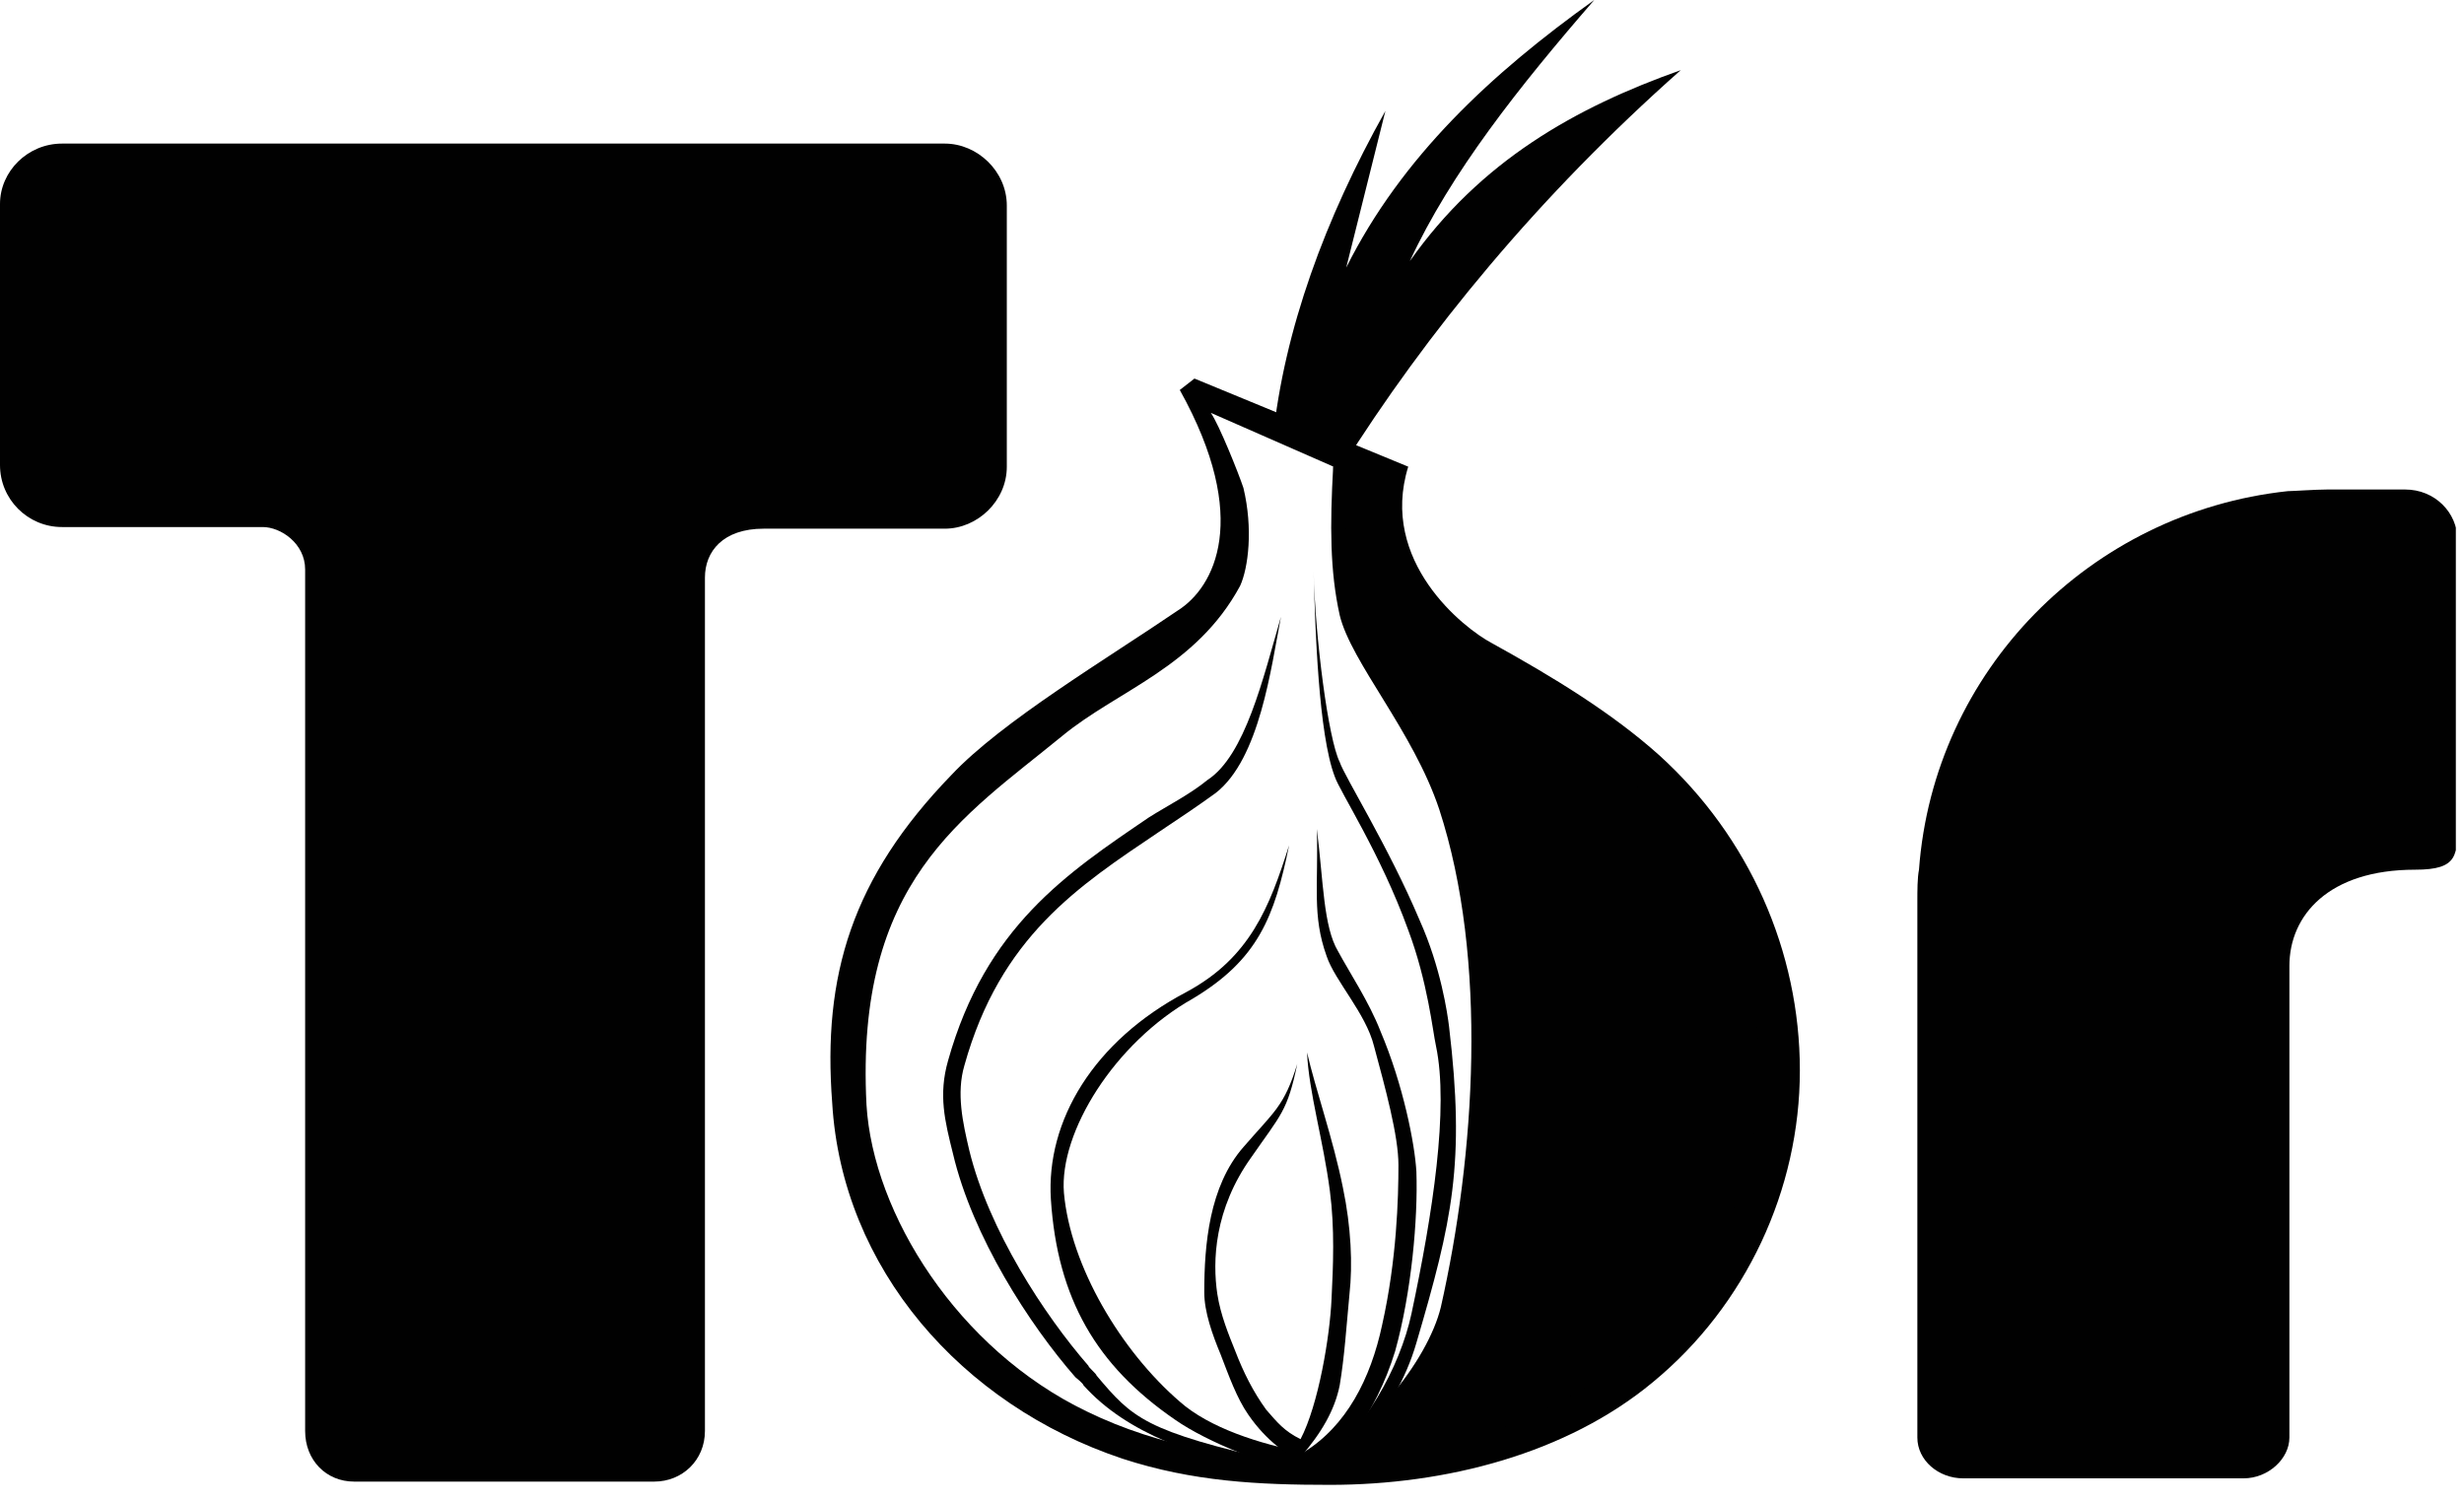 <svg width="151" height="92" viewBox="0 0 151 92" fill="none" xmlns="http://www.w3.org/2000/svg">
<g clip-path="url(#clip0)">
<path d="M84.9 6.8L82.5 16.4C85.9 9.6 91.4 4.5 97.7 0C93.1 5.3 88.9 10.6 86.4 16C90.7 9.9 96.5 6.6 103 4.3C94.3 12 87.4 20.4 82.2 28.7L78 26.9C78.7 20.2 81.2 13.4 84.9 6.8Z" fill="#010101"/>
<path d="M81.7 28.3L84.6 29.8C84.3 31.7 84.7 35.9 86.6 36.9C95 42.1 102.8 47.7 105.9 53.4C116.9 73.3 98.2 91.8 81.9 90C90.7 83.5 93.3 70.1 90 55.4C88.7 49.7 86.6 44.5 82.9 38.6C81.3 35.9 81.9 32.3 81.7 28.3Z" fill="#010101"/>
<path d="M78.5 37.8C77.9 40.9 77.2 46.5 74.5 48.6C73.4 49.4 72.2 50.2 71 51C66.1 54.3 61.3 57.4 59.1 65.3C58.6 67 59 68.8 59.4 70.5C60.6 75.4 64 80.6 66.7 83.7C66.7 83.8 67.2 84.2 67.2 84.3C69.4 86.9 70.1 87.7 78.5 89.6L78.3 90.5C73.2 89.2 69.1 87.9 66.4 84.9C66.4 84.8 65.9 84.4 65.9 84.4C63.1 81.2 59.6 75.8 58.4 70.7C57.9 68.7 57.5 67.1 58.1 65C60.4 56.8 65.4 53.5 70.4 50.1C71.5 49.4 72.9 48.7 74 47.8C76.3 46.3 77.4 41.6 78.5 37.8Z" fill="#010101"/>
<path d="M80.7 50.8C80.8 54.3 80.4 56.1 81.3 58.6C81.8 60.1 83.7 62.1 84.2 64.1C84.9 66.7 85.7 69.6 85.7 71.4C85.7 73.4 85.6 77.2 84.7 81.2C84 84.5 82.5 87.4 79.9 89C77.2 88.5 74.1 87.5 72.3 85.9C68.7 82.8 65.6 77.6 65.2 73.1C64.9 69.4 68.3 63.9 73.1 61.2C77.1 58.8 78.1 56.2 79 51.8C77.8 55.6 76.6 58.7 72.7 60.8C67 63.8 64.1 68.7 64.4 73.5C64.8 79.6 67.2 83.7 72 87C74 88.4 77.8 89.9 80.2 90.3V90C82 89.7 84.3 86.7 85.5 82.8C86.5 79.2 86.9 74.7 86.8 71.8C86.7 70.1 86 66.5 84.6 63.2C83.9 61.4 82.7 59.6 82 58.3C81.1 56.8 81.1 54 80.7 50.8Z" fill="#010101"/>
<path d="M80.1 64.5C80.2 66.9 81.1 69.9 81.5 73C81.8 75.3 81.7 77.6 81.6 79.6C81.5 81.9 80.8 86.1 79.7 88.2C78.7 87.7 78.3 87.2 77.6 86.4C76.8 85.3 76.2 84.1 75.7 82.8C75.3 81.8 74.8 80.6 74.6 79.3C74.3 77.3 74.4 74.1 76.7 70.9C78.5 68.3 78.9 68.1 79.5 65.2C78.7 67.8 78.1 68.1 76.2 70.3C74.1 72.7 73.8 76.3 73.8 79.2C73.8 80.4 74.3 81.8 74.8 83C75.3 84.3 75.8 85.7 76.5 86.7C77.6 88.3 79 89.3 79.7 89.4V89.3C81 87.8 81.8 86.4 82.1 84.9C82.4 83.1 82.5 81.4 82.7 79.3C82.9 77.5 82.8 75.2 82.3 72.8C81.7 69.8 80.6 66.7 80.1 64.5Z" fill="#010101"/>
<path d="M80.5 35C80.6 38.5 80.8 45 81.8 47.6C82.1 48.5 84.6 52.3 86.3 57C87.5 60.2 87.8 63.2 88 64.1C88.8 67.9 87.8 74.4 86.5 80.5C85.8 83.8 83.5 87.9 80.9 89.5L80.4 90.4C81.9 90.3 85.5 86.8 86.8 82.3C89 74.8 89.8 71.3 88.8 62.9C88.7 62.1 88.3 59.3 87 56.4C85.1 51.9 82.4 47.6 82.1 46.7C81.4 45.3 80.6 39.1 80.5 35Z" fill="#010101"/>
<path d="M81.7 28.6C81.5 32.2 81.5 35 82.1 37.7C82.8 40.6 86.6 44.8 88.2 49.6C91.2 58.8 90.4 70.8 88.3 80.1C87.5 83.4 83.7 88.2 79.8 89.7L82.6 90.4C84.1 90.3 88.1 86.6 89.7 82.4C92.2 75.7 92.7 67.8 91.7 59.4C91.6 58.6 90.3 51.4 89 48.4C87.2 43.9 84.3 40.7 83.3 37.9C82.5 35.8 82.2 30.2 82.7 29.1L81.7 28.6Z" fill="#010101"/>
<path d="M3.8 8.8H57.9C59.9 8.8 61.7 10.5 61.7 12.6V28.6C61.7 30.7 59.9 32.4 57.9 32.4H46.8C44.3 32.4 43.2 33.8 43.2 35.4V87.7C43.2 89.5 41.8 90.8 40.1 90.8H21.7C20 90.8 18.7 89.5 18.7 87.7V34.9C18.7 33.3 17.2 32.3 16.1 32.3H3.8C1.7 32.3 0 30.6 0 28.5V12.5C0 10.5 1.7 8.8 3.8 8.8Z" fill="#010101"/>
<path d="M142.6 30H147.4C149.2 30 150.6 31.4 150.6 33.1V50.2C150.6 52.4 150.7 53.3 148 53.3C142.7 53.3 140.3 56.1 140.3 59.2V88.1C140.3 89.4 139 90.6 137.5 90.6H120.3C118.8 90.6 117.5 89.5 117.5 88.1V55.2C117.5 54.6 117.5 53.8 117.6 53.3C118.5 41.1 128.1 31.4 140.2 30.1C140.5 30.1 141.9 30 142.6 30Z" fill="#010101"/>
<path d="M101.7 46.3C98.8 43.7 95.2 41.5 91.4 39.4C89.7 38.5 84.5 34.4 86.3 28.6L73.2 23.2L72.3 23.9C76.7 31.8 74.4 36 72.2 37.4C67.8 40.4 61.4 44.2 58.3 47.5C52.2 53.8 50.4 59.8 51 67.6C51.6 77.7 58.9 86.1 68.8 89.4C73.1 90.8 77.1 91 81.5 91C88.6 91 96 89.1 101.3 84.7C107 80 110.3 72.9 110.3 65.6C110.3 58.3 107.2 51.3 101.7 46.3ZM99.8 83.2C94.9 87.2 86.1 90 81.4 89.8C76.2 89.5 71.1 88.7 66.6 86.5C58.7 82.7 53.5 74.4 53.1 67.7C52.4 54 59 50.1 65.1 45.1C68.5 42.3 73.3 40.9 76 35.9C76.5 34.8 76.8 32.4 76.2 29.9C75.9 29 74.7 26 74.2 25.3L84 29.6C82.8 34.1 86.5 38.8 89.5 40.5C92.5 42.2 97.2 45.4 100.1 48C105.2 52.5 107.8 58.9 107.8 65.6C107.8 72.3 105 78.9 99.8 83.2Z" fill="#010101"/>
</g>
<defs>
<clipPath id="clip0">
<rect width="150.5" height="91.1" fill="white"/>
</clipPath>
</defs>
</svg>
